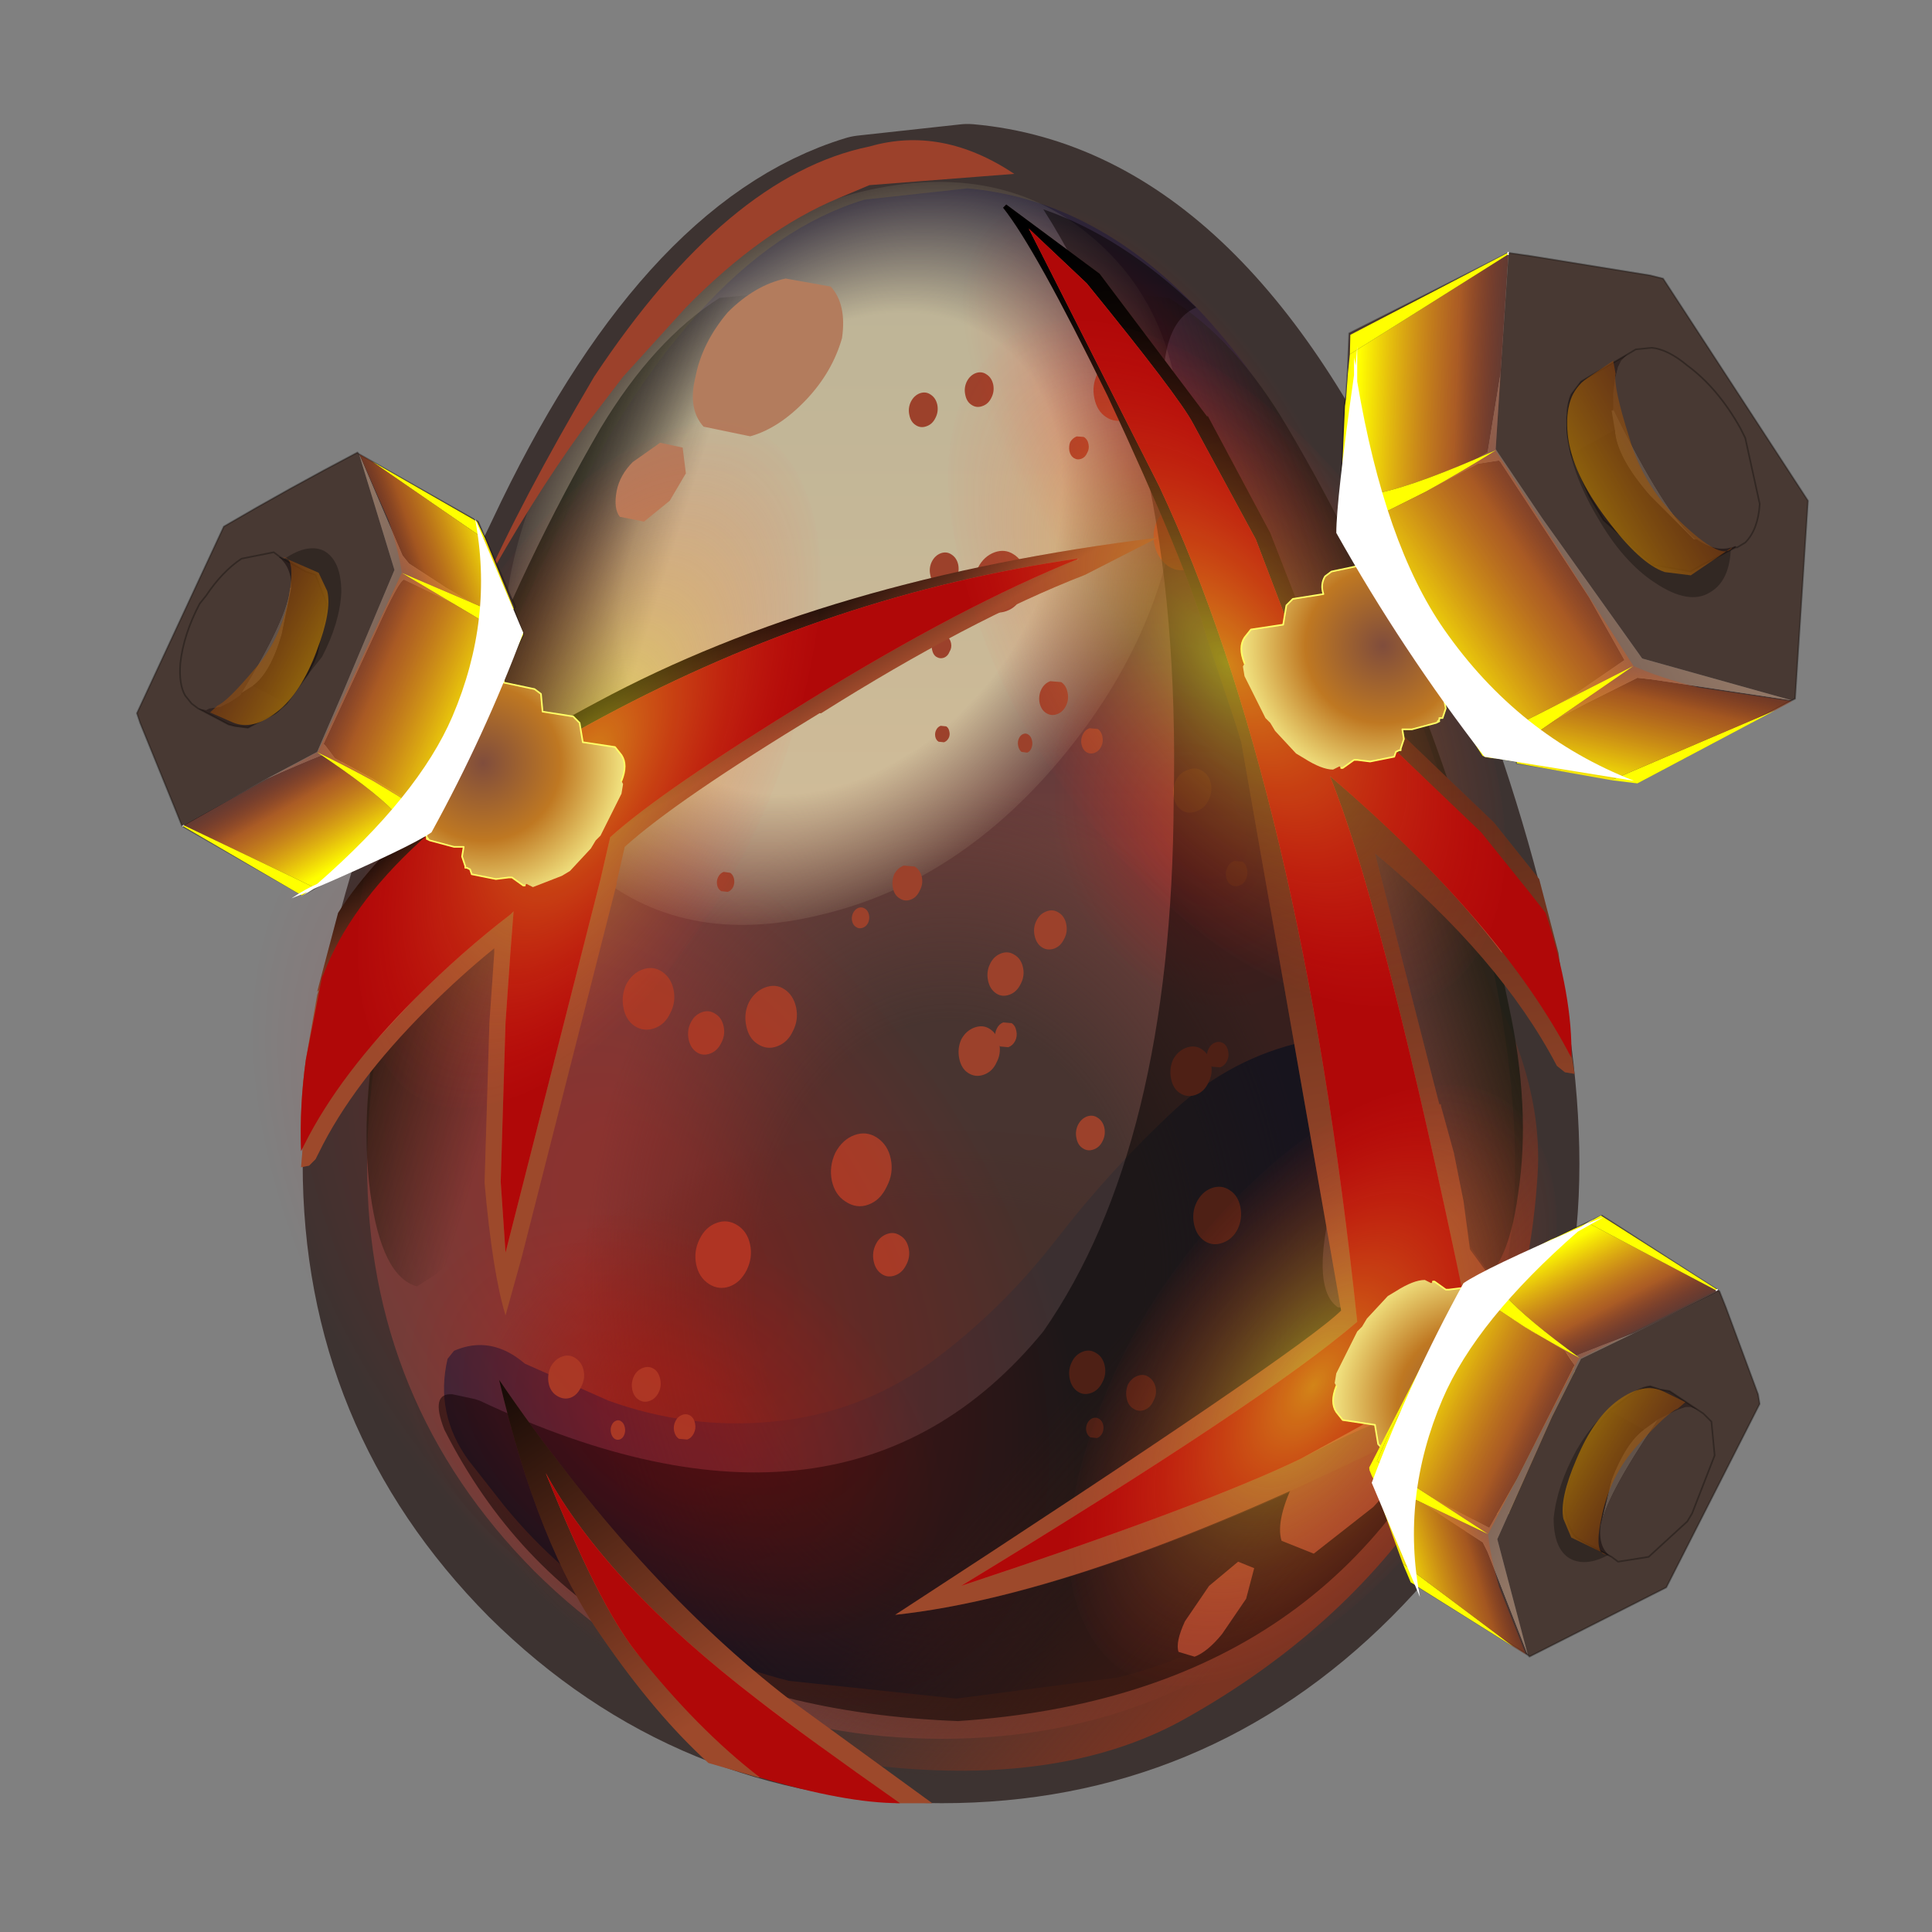<?xml version="1.0" encoding="UTF-8" standalone="no"?>
<svg xmlns:xlink="http://www.w3.org/1999/xlink" height="600.0px" width="600.0px" xmlns="http://www.w3.org/2000/svg">
  <rect width="100%" height="100%" fill="#808080" stroke="none"/>
  <g transform="matrix(10.0, 0.0, 0.0, 10.0, 0.0, 0.0)">
    <use height="60.0" transform="matrix(1.0, 0.0, 0.0, 1.0, 0.0, 0.0)" width="60.0" xlink:href="#sprite0"/>
  </g>
  <defs>
    <g id="sprite0" transform="matrix(1.0, 0.0, 0.0, 1.0, 0.0, 0.0)">
      <use height="60.0" transform="matrix(1.0, 0.0, 0.0, 1.0, 0.0, 0.0)" width="60.0" xlink:href="#sprite1"/>
      <use height="52.15" transform="matrix(1.0, 0.0, 0.0, 1.0, 9.4, 3.85)" width="39.65" xlink:href="#shape1"/>
      <use height="40.1" transform="matrix(0.349, 0.306, -0.393, 0.486, 27.022, 1.317)" width="40.1" xlink:href="#sprite2"/>
      <use height="28.85" transform="matrix(1.0, 0.0, 0.0, 1.0, 19.55, 26.15)" width="28.2" xlink:href="#shape3"/>
      <use height="52.5" transform="matrix(0.315, 0.027, 0.063, 0.263, 10.927, 36.789)" width="52.5" xlink:href="#sprite3"/>
      <use height="52.5" transform="matrix(-0.134, -0.177, 0.121, -0.134, 37.652, 33.826)" width="52.5" xlink:href="#sprite3"/>
      <use height="31.3" transform="matrix(1.0, 0.0, 0.0, 1.0, 11.4, 8.65)" width="35.9" xlink:href="#shape5"/>
      <use height="335.55" transform="matrix(0.104, 0.0, 0.0, 0.115, 17.024, 11.069)" width="237.7" xlink:href="#sprite4"/>
      <use height="46.95" transform="matrix(1.0, 0.0, 0.0, 1.0, 13.6, 6.5)" width="32.3" xlink:href="#shape7"/>
      <use height="52.5" transform="matrix(0.215, 0.284, -0.111, 0.124, 33.474, 3.698)" width="52.5" xlink:href="#sprite3"/>
      <use height="47.1" transform="matrix(1.0, 0.0, 0.0, 1.0, 14.95, 4.35)" width="29.75" xlink:href="#shape8"/>
      <use height="52.5" transform="matrix(0.393, 0.519, -0.299, 0.251, 18.232, 18.645)" width="52.5" xlink:href="#sprite3"/>
      <use height="49.65" transform="matrix(1.0, 0.0, 0.0, 1.0, 9.35, 6.35)" width="39.55" xlink:href="#sprite5"/>
      <use height="37.85" transform="matrix(0.468, 0.0, 0.0, 0.563, 11.1, 13.1)" width="30.75" xlink:href="#sprite7"/>
      <use height="37.85" transform="matrix(-0.563, 0.0, 0.0, 0.563, 46.75, 9.95)" width="30.75" xlink:href="#sprite7"/>
      <use height="37.85" transform="matrix(-0.493, 0.0, 0.0, -0.493, 48.35, 52.35)" width="30.75" xlink:href="#sprite7"/>
      <use height="16.45" transform="matrix(1.0, 0.0, 0.0, 1.0, 38.55, 7.85)" width="17.6" xlink:href="#shape13"/>
      <use height="16.7" transform="matrix(0.998, -0.061, 0.061, 0.998, 41.05, 8.2)" width="13.75" xlink:href="#sprite8"/>
      <use height="19.95" transform="matrix(1.0, 0.0, 0.0, 1.0, 4.25, 7.85)" width="51.9" xlink:href="#shape15"/>
      <use height="16.7" transform="matrix(-0.453, -0.629, 0.629, -0.453, 8.3, 29.3)" width="13.75" xlink:href="#sprite8"/>
      <use height="37.4" transform="matrix(1.0, 0.0, 0.0, 1.0, 4.25, 14.05)" width="50.4" xlink:href="#shape16"/>
      <use height="16.7" transform="matrix(0.428, 0.647, -0.647, 0.428, 50.85, 36.3)" width="13.75" xlink:href="#sprite8"/>
      <use height="40.7" transform="matrix(1.0, 0.0, 0.0, 1.0, 9.05, 10.75)" width="45.6" xlink:href="#shape17"/>
    </g>
    <g id="sprite1" transform="matrix(1.0, 0.0, 0.0, 1.0, 0.0, 0.0)">
      <use height="60.0" transform="matrix(1.0, 0.0, 0.0, 1.0, 0.0, 0.0)" width="60.0" xlink:href="#shape0"/>
    </g>
    <g id="shape0" transform="matrix(1.0, 0.0, 0.0, 1.0, 0.0, 0.0)">
      <path d="M60.0 0.0 L60.0 60.0 0.0 60.0 0.0 0.0 60.0 0.0" fill="#ffba2e" fill-opacity="0.0" fill-rule="evenodd" stroke="none"/>
    </g>
    <g id="shape1" transform="matrix(1.0, 0.0, 0.0, 1.0, -9.4, -3.85)">
      <path d="M47.05 36.15 Q47.05 43.55 41.8 48.8 36.6 54.0 29.25 54.0 21.85 54.0 16.6 48.8 11.4 43.55 11.4 36.15 11.4 28.8 17.1 17.0 21.4 7.85 26.85 6.2 L30.05 5.85 Q37.35 6.5 42.25 17.7 47.05 28.8 47.05 36.15 Z" fill="none" stroke="#3d3331" stroke-linecap="round" stroke-linejoin="round" stroke-width="4.0"/>
      <path d="M47.05 36.15 Q47.05 43.55 41.8 48.8 36.6 54.0 29.25 54.0 21.85 54.0 16.6 48.8 11.4 43.55 11.4 36.15 11.4 28.8 17.1 17.0 21.4 7.85 26.85 6.2 L30.05 5.85 Q37.35 6.5 42.25 17.7 47.05 28.8 47.05 36.15" fill="url(#gradient0)" fill-rule="evenodd" stroke="none"/>
      <path d="M39.9 37.8 Q44.3 40.6 44.3 44.5 44.3 48.4 39.9 51.2 35.5 53.95 29.25 53.95 22.95 53.95 18.6 51.2 14.1 48.4 14.1 44.5 14.1 40.6 18.6 37.8 22.95 35.1 29.25 35.1 35.5 35.1 39.9 37.8" fill="url(#gradient1)" fill-rule="evenodd" stroke="none"/>
      <path d="M13.9 42.2 L14.1 41.95 Q15.25 41.45 16.3 42.35 L18.9 43.5 Q21.4 44.4 24.0 44.15 26.65 43.9 28.85 42.35 31.05 40.75 32.8 38.5 34.5 36.3 36.5 34.45 38.25 32.85 40.5 32.35 L41.7 32.4 Q43.65 33.1 44.6 35.2 45.8 37.9 45.35 40.9 44.9 43.7 43.35 45.95 41.8 48.3 39.6 49.85 37.35 51.45 34.7 52.1 L29.7 52.75 24.5 52.2 Q21.95 51.55 19.65 50.2 17.4 48.9 15.65 46.75 L14.55 45.35 Q13.5 43.9 13.9 42.2" fill="#2f283b" fill-rule="evenodd" stroke="none"/>
      <path d="M37.5 29.0 Q40.8 33.55 40.8 39.85 40.8 46.25 37.5 50.65 34.2 55.15 29.5 55.15 24.8 55.15 21.5 50.65 18.15 46.25 18.15 39.85 18.15 33.55 21.5 29.0 24.8 24.55 29.5 24.55 34.2 24.55 37.5 29.0" fill="url(#gradient2)" fill-rule="evenodd" stroke="none"/>
    </g>
    <linearGradient gradientTransform="matrix(0.0, -0.029, 0.022, 0.0, 29.25, 29.95)" gradientUnits="userSpaceOnUse" id="gradient0" spreadMethod="pad" x1="-819.2" x2="819.2">
      <stop offset="0.576" stop-color="#6e3f3b"/>
      <stop offset="0.953" stop-color="#2a2438"/>
    </linearGradient>
    <radialGradient cx="0" cy="0" gradientTransform="matrix(0.018, 0.0, 0.0, 0.012, 29.25, 44.5)" gradientUnits="userSpaceOnUse" id="gradient1" r="819.2" spreadMethod="pad">
      <stop offset="0.663" stop-color="#692d21" stop-opacity="0.8"/>
      <stop offset="0.988" stop-color="#692d21" stop-opacity="0.0"/>
    </radialGradient>
    <radialGradient cx="0" cy="0" gradientTransform="matrix(0.014, 0.0, 0.0, 0.019, 29.5, 39.85)" gradientUnits="userSpaceOnUse" id="gradient2" r="819.2" spreadMethod="pad">
      <stop offset="0.522" stop-color="#3e312d" stop-opacity="0.8"/>
      <stop offset="1.0" stop-color="#40322d" stop-opacity="0.0"/>
    </radialGradient>
    <g id="sprite2" transform="matrix(1.0, 0.0, 0.0, 1.0, 20.05, 20.05)">
      <use height="40.1" transform="matrix(1.0, 0.0, 0.0, 1.0, -20.05, -20.05)" width="40.1" xlink:href="#shape2"/>
    </g>
    <g id="shape2" transform="matrix(1.0, 0.0, 0.0, 1.0, 20.05, 20.05)">
      <path d="M14.15 -14.2 Q20.05 -8.3 20.05 0.0 20.05 8.3 14.15 14.15 8.3 20.05 0.0 20.05 -8.3 20.05 -14.2 14.15 -20.05 8.3 -20.05 0.0 -20.05 -8.3 -14.2 -14.2 -8.3 -20.05 0.0 -20.05 8.3 -20.05 14.15 -14.2" fill="url(#gradient3)" fill-rule="evenodd" stroke="none"/>
    </g>
    <radialGradient cx="0" cy="0" gradientTransform="matrix(0.025, 0.0, 0.0, 0.025, 0.0, 0.0)" gradientUnits="userSpaceOnUse" id="gradient3" r="819.2" spreadMethod="pad">
      <stop offset="0.635" stop-color="#fbf1bf" stop-opacity="0.702"/>
      <stop offset="1.0" stop-color="#fbf1bf" stop-opacity="0.051"/>
    </radialGradient>
    <g id="shape3" transform="matrix(1.0, 0.0, 0.0, 1.0, -19.55, -26.15)">
      <path d="M44.45 46.5 Q41.65 50.65 36.85 53.35 33.5 55.25 28.5 54.95 23.55 54.65 20.45 52.45 19.8 52.05 19.6 51.3 19.35 50.55 20.0 50.3 26.9 47.95 34.1 40.05 40.85 32.6 41.3 27.9 41.55 25.9 42.6 26.2 43.6 26.45 44.85 28.3 48.0 32.75 47.75 36.5 47.4 42.05 44.45 46.5" fill="url(#gradient4)" fill-rule="evenodd" stroke="none"/>
    </g>
    <linearGradient gradientTransform="matrix(0.006, 0.007, -0.014, 0.016, 36.1, 44.15)" gradientUnits="userSpaceOnUse" id="gradient4" spreadMethod="pad" x1="-819.2" x2="819.2">
      <stop offset="0.314" stop-color="#783321" stop-opacity="0.0"/>
      <stop offset="0.929" stop-color="#7a3422"/>
    </linearGradient>
    <g id="sprite3" transform="matrix(1.0, 0.0, 0.0, 1.0, 26.25, 26.25)">
      <use height="52.5" transform="matrix(1.0, 0.0, 0.0, 1.0, -26.25, -26.25)" width="52.5" xlink:href="#shape4"/>
    </g>
    <g id="shape4" transform="matrix(1.0, 0.0, 0.0, 1.0, 26.25, 26.25)">
      <path d="M18.55 18.55 Q10.85 26.25 0.0 26.25 -10.85 26.25 -18.55 18.55 -26.25 10.85 -26.25 0.0 -26.25 -10.85 -18.55 -18.55 -10.85 -26.25 0.0 -26.25 10.85 -26.25 18.55 -18.55 26.25 -10.85 26.25 0.0 26.25 10.85 18.55 18.55" fill="url(#gradient5)" fill-rule="evenodd" stroke="none"/>
    </g>
    <radialGradient cx="0" cy="0" gradientTransform="matrix(0.032, 0.0, 0.0, 0.032, 0.0, 0.0)" gradientUnits="userSpaceOnUse" id="gradient5" r="819.2" spreadMethod="pad">
      <stop offset="0.255" stop-color="#ff0000" stop-opacity="0.196"/>
      <stop offset="1.0" stop-color="#ff0000" stop-opacity="0.0"/>
    </radialGradient>
    <g id="shape5" transform="matrix(1.0, 0.0, 0.0, 1.0, -11.4, -8.65)">
      <path d="M22.35 9.25 L23.4 9.15 23.8 12.55 Q24.05 15.55 21.8 25.1 19.55 34.6 16.7 36.9 L13.5 39.6 12.95 39.95 Q11.85 39.65 11.5 37.05 11.15 34.4 11.85 31.2 12.8 26.55 14.45 22.1 16.3 17.35 18.65 13.3 20.3 10.55 22.35 9.25" fill="url(#gradient6)" fill-rule="evenodd" stroke="none"/>
      <path d="M46.85 31.2 Q47.55 34.4 47.15 37.05 46.8 39.65 45.7 39.95 45.5 40.0 45.15 39.6 L42.0 36.9 Q39.1 34.6 36.85 25.1 34.65 15.55 34.85 12.55 L35.3 9.15 36.3 9.25 Q38.4 10.55 40.0 13.3 42.4 17.35 44.2 22.1 45.9 26.55 46.85 31.2" fill="url(#gradient7)" fill-rule="evenodd" stroke="none"/>
      <path d="M26.15 10.5 Q25.85 11.55 25.05 12.4 24.2 13.3 23.3 13.55 L21.85 13.25 Q21.35 12.7 21.6 11.7 21.8 10.65 22.6 9.7 23.45 8.85 24.4 8.65 L25.8 8.9 Q26.3 9.45 26.15 10.5 M21.3 14.7 L20.8 15.55 20.0 16.2 19.25 16.05 Q19.05 15.8 19.15 15.25 19.25 14.75 19.65 14.35 L20.5 13.75 21.2 13.9 21.3 14.7" fill="#b37c5d" fill-rule="evenodd" stroke="none"/>
    </g>
    <linearGradient gradientTransform="matrix(-0.005, 0.002, -0.006, 0.019, 16.85, 25.7)" gradientUnits="userSpaceOnUse" id="gradient6" spreadMethod="pad" x1="-819.2" x2="819.2">
      <stop offset="0.314" stop-color="#1c1c11" stop-opacity="0.0"/>
      <stop offset="0.91" stop-color="#1c1c11" stop-opacity="0.8"/>
    </linearGradient>
    <linearGradient gradientTransform="matrix(0.005, 0.002, 0.006, 0.019, 41.8, 25.7)" gradientUnits="userSpaceOnUse" id="gradient7" spreadMethod="pad" x1="-819.2" x2="819.2">
      <stop offset="0.314" stop-color="#1c1c11" stop-opacity="0.0"/>
      <stop offset="0.91" stop-color="#1c1c11" stop-opacity="0.8"/>
    </linearGradient>
    <g id="sprite4" transform="matrix(1.0, 0.0, 0.0, 1.0, 118.85, 167.75)">
      <use height="335.55" transform="matrix(1.0, 0.0, 0.0, 1.0, -118.85, -167.75)" width="237.7" xlink:href="#shape6"/>
    </g>
    <g id="shape6" transform="matrix(1.0, 0.0, 0.0, 1.0, 118.85, 167.75)">
      <path d="M75.6 -112.55 Q73.3 -109.95 70.1 -110.0 66.9 -110.05 64.45 -112.65 62.05 -115.3 61.95 -118.8 61.8 -122.35 64.1 -124.95 66.4 -127.55 69.7 -127.5 72.9 -127.5 75.3 -124.85 77.75 -122.25 77.85 -118.7 77.9 -115.15 75.6 -112.55" fill="#9c412b" fill-rule="evenodd" stroke="none"/>
      <path d="M33.15 -71.15 Q31.35 -70.55 29.85 -71.45 28.35 -72.3 27.9 -74.2 27.5 -76.1 28.4 -77.8 29.3 -79.45 31.1 -80.05 L34.35 -79.8 Q35.85 -78.9 36.25 -77.0 36.7 -75.1 35.8 -73.45 34.9 -71.75 33.15 -71.15" fill="#9c412b" fill-rule="evenodd" stroke="none"/>
      <path d="M53.85 -150.8 Q50.6 -149.7 47.8 -151.35 45.05 -152.95 44.25 -156.45 43.45 -159.95 45.15 -163.05 46.85 -166.2 50.1 -167.3 53.4 -168.4 56.2 -166.7 59.0 -165.1 59.8 -161.6 60.6 -158.1 58.85 -155.0 57.15 -151.9 53.85 -150.8" fill="#9c412b" fill-rule="evenodd" stroke="none"/>
      <path d="M0.4 -105.7 Q-1.35 -105.1 -2.85 -106.0 -4.35 -106.85 -4.75 -108.75 -5.2 -110.6 -4.3 -112.3 -3.35 -114.0 -1.6 -114.6 0.15 -115.15 1.6 -114.25 3.15 -113.35 3.6 -111.5 4.0 -109.6 3.05 -107.95 2.15 -106.25 0.4 -105.7" fill="#9c412b" fill-rule="evenodd" stroke="none"/>
      <path d="M10.85 -154.35 Q9.1 -153.75 7.6 -154.65 6.1 -155.5 5.7 -157.4 5.25 -159.25 6.15 -160.95 7.1 -162.65 8.85 -163.25 10.6 -163.8 12.05 -162.9 13.6 -162.0 14.05 -160.15 14.45 -158.25 13.5 -156.6 12.6 -154.9 10.85 -154.35" fill="#9c412b" fill-rule="evenodd" stroke="none"/>
      <path d="M-5.85 -148.9 Q-7.6 -148.3 -9.1 -149.2 -10.6 -150.05 -11.0 -151.95 -11.45 -153.8 -10.55 -155.5 -9.6 -157.2 -7.85 -157.8 -6.1 -158.35 -4.65 -157.45 -3.1 -156.55 -2.65 -154.7 -2.25 -152.8 -3.2 -151.15 -4.1 -149.45 -5.85 -148.9" fill="#9c412b" fill-rule="evenodd" stroke="none"/>
      <path d="M24.2 -60.75 L22.5 -60.95 Q21.75 -61.5 21.5 -62.55 21.25 -63.65 21.7 -64.55 22.15 -65.5 23.05 -65.8 23.9 -66.1 24.65 -65.55 25.4 -65.05 25.65 -63.95 25.9 -62.9 25.45 -61.95 25.05 -61.05 24.2 -60.75" fill="#9c412b" fill-rule="evenodd" stroke="none"/>
      <path d="M18.95 4.6 Q16.7 5.35 14.9 4.25 13.05 3.15 12.5 0.8 11.95 -1.6 13.1 -3.7 14.2 -5.8 16.45 -6.55 18.55 -7.25 20.4 -6.15 22.4 -5.1 22.95 -2.7 23.5 -0.35 22.2 1.8 21.05 3.9 18.95 4.6" fill="#9c412b" fill-rule="evenodd" stroke="none"/>
      <path d="M32.3 -7.85 Q30.25 -7.2 28.55 -8.2 26.9 -9.2 26.4 -11.35 25.9 -13.5 26.95 -15.35 27.95 -17.25 30.0 -17.9 31.9 -18.55 33.6 -17.55 35.35 -16.6 35.85 -14.45 36.35 -12.3 35.2 -10.4 34.2 -8.5 32.3 -7.85" fill="#9c412b" fill-rule="evenodd" stroke="none"/>
      <path d="M-48.3 3.15 Q-45.6 4.75 -44.8 8.1 -44.05 11.45 -45.75 14.4 -47.3 17.5 -50.45 18.55 -53.55 19.6 -56.35 17.9 -58.95 16.4 -59.7 13.05 -60.5 9.7 -58.9 6.65 -57.15 3.7 -54.05 2.65 -50.9 1.6 -48.3 3.15" fill="#9c412b" fill-rule="evenodd" stroke="none"/>
      <path d="M-0.65 -86.4 Q-1.85 -86.0 -3.0 -86.65 -3.9 -87.2 -4.2 -88.5 -4.5 -89.75 -3.95 -90.95 -3.25 -92.05 -2.05 -92.45 L0.05 -92.3 Q1.15 -91.6 1.45 -90.35 1.75 -89.05 1.0 -88.0 0.5 -86.8 -0.65 -86.4" fill="#9c412b" fill-rule="evenodd" stroke="none"/>
      <path d="M-0.65 -63.55 L-2.25 -63.7 Q-3.0 -64.1 -3.25 -65.05 -3.45 -66.05 -3.0 -66.85 -2.55 -67.7 -1.65 -68.0 L0.0 -67.85 Q0.75 -67.45 0.95 -66.45 1.2 -65.5 0.75 -64.7 0.25 -63.85 -0.65 -63.55" fill="#9c412b" fill-rule="evenodd" stroke="none"/>
      <path d="M18.05 -99.0 Q14.9 -97.95 12.1 -99.55 9.5 -101.1 8.75 -104.4 8.0 -107.75 9.55 -110.8 11.3 -113.8 14.45 -114.85 17.55 -115.85 20.15 -114.3 22.95 -112.7 23.7 -109.35 24.45 -106.05 22.7 -103.05 21.15 -100.0 18.05 -99.0" fill="#9c412b" fill-rule="evenodd" stroke="none"/>
      <path d="M36.8 -142.2 Q36.55 -143.5 37.05 -144.65 37.8 -145.75 39.0 -146.15 L41.1 -146.0 Q42.25 -145.35 42.5 -144.05 42.8 -142.8 42.1 -141.7 41.55 -140.5 40.35 -140.1 39.15 -139.7 38.05 -140.35 37.1 -140.95 36.8 -142.2" fill="#9c412b" fill-rule="evenodd" stroke="none"/>
      <path d="M11.3 26.2 Q8.8 27.05 6.55 25.75 4.5 24.55 3.9 21.85 3.3 19.15 4.5 16.7 5.9 14.35 8.4 13.5 10.95 12.65 13.0 13.85 15.25 15.15 15.85 17.85 16.45 20.55 15.05 22.9 13.85 25.35 11.3 26.2" fill="#9c412b" fill-rule="evenodd" stroke="none"/>
      <path d="M-23.2 61.3 Q-26.75 62.5 -30.1 60.45 -33.25 58.65 -34.15 54.8 -35.0 51.0 -33.1 47.3 -31.0 43.75 -27.45 42.55 -23.85 41.35 -20.7 43.2 -17.4 45.15 -16.55 48.95 -15.65 52.8 -17.7 56.35 -19.6 60.1 -23.2 61.3" fill="#9c412b" fill-rule="evenodd" stroke="none"/>
      <path d="M-24.95 -13.45 Q-26.0 -13.1 -26.9 -13.65 -27.85 -14.2 -28.1 -15.3 -28.35 -16.4 -27.8 -17.45 -27.2 -18.5 -26.15 -18.85 -25.1 -19.15 -24.2 -18.6 -23.3 -18.05 -23.05 -16.95 -22.8 -15.85 -23.3 -14.8 -23.9 -13.75 -24.95 -13.45" fill="#9c412b" fill-rule="evenodd" stroke="none"/>
      <path d="M18.55 18.8 L16.15 18.6 Q15.05 17.95 14.7 16.5 14.4 15.05 15.1 13.8 15.75 12.55 17.05 12.1 L19.55 12.3 Q20.65 12.95 20.95 14.4 21.3 15.85 20.6 17.1 19.9 18.35 18.55 18.8" fill="#9c412b" fill-rule="evenodd" stroke="none"/>
      <path d="M-95.9 160.25 Q-95.4 162.45 -96.65 164.6 -97.75 166.85 -99.8 167.55 -101.9 168.2 -103.95 167.0 -105.85 165.9 -106.35 163.7 -106.85 161.45 -105.75 159.2 -104.45 157.1 -102.35 156.45 -100.3 155.75 -98.45 156.8 -96.4 158.0 -95.9 160.25" fill="#9c412b" fill-rule="evenodd" stroke="none"/>
      <path d="M-74.65 77.45 Q-75.45 73.95 -73.65 70.65 -71.85 67.3 -68.55 66.25 -65.3 65.15 -62.3 66.9 -59.35 68.6 -58.55 72.1 -57.75 75.6 -59.55 78.95 -61.4 82.3 -64.65 83.4 -67.95 84.45 -70.9 82.7 -73.85 80.95 -74.65 77.45" fill="#9c412b" fill-rule="evenodd" stroke="none"/>
      <path d="M-15.9 -24.2 Q-16.35 -26.1 -15.5 -27.95 -14.45 -29.65 -12.65 -30.25 L-9.4 -30.0 Q-7.7 -29.0 -7.25 -27.1 -6.85 -25.2 -7.9 -23.5 -8.8 -21.65 -10.6 -21.05 -12.4 -20.45 -14.0 -21.45 -15.5 -22.3 -15.9 -24.2" fill="#9c412b" fill-rule="evenodd" stroke="none"/>
      <path d="M42.8 -67.35 L45.25 -67.15 Q46.35 -66.5 46.65 -65.1 47.0 -63.65 46.3 -62.4 45.65 -61.15 44.35 -60.7 43.0 -60.25 41.85 -60.9 40.75 -61.55 40.4 -63.0 40.1 -64.4 40.8 -65.65 41.45 -66.9 42.8 -67.35" fill="#9c412b" fill-rule="evenodd" stroke="none"/>
      <path d="M89.1 -96.1 Q87.55 -94.35 85.4 -94.35 83.25 -94.4 81.6 -96.2 79.95 -98.0 79.9 -100.35 79.85 -102.75 81.4 -104.5 82.9 -106.15 85.05 -106.15 87.25 -106.2 88.9 -104.4 90.55 -102.6 90.55 -100.15 90.6 -97.75 89.1 -96.1" fill="#9c412b" fill-rule="evenodd" stroke="none"/>
      <path d="M-65.25 -23.15 L-67.2 -23.35 Q-68.15 -23.9 -68.4 -25.0 -68.65 -26.1 -68.1 -27.15 -67.5 -28.2 -66.45 -28.55 L-64.5 -28.3 Q-63.6 -27.75 -63.35 -26.65 -63.1 -25.55 -63.6 -24.5 -64.2 -23.45 -65.25 -23.15" fill="#9c412b" fill-rule="evenodd" stroke="none"/>
      <path d="M-70.45 20.5 Q-72.7 21.25 -74.5 20.15 -76.35 19.05 -76.9 16.7 -77.45 14.3 -76.3 12.2 -75.2 10.1 -72.95 9.35 -70.85 8.65 -69.0 9.75 -67.0 10.8 -66.45 13.2 -65.9 15.55 -67.2 17.7 -68.35 19.8 -70.45 20.5" fill="#9c412b" fill-rule="evenodd" stroke="none"/>
      <path d="M-87.05 13.65 Q-90.2 14.7 -93.0 13.1 -95.6 11.55 -96.35 8.25 -97.1 4.9 -95.55 1.85 -93.8 -1.15 -90.65 -2.2 -87.55 -3.2 -84.95 -1.65 -82.15 -0.05 -81.4 3.3 -80.65 6.6 -82.4 9.6 -83.95 12.65 -87.05 13.65" fill="#9c412b" fill-rule="evenodd" stroke="none"/>
      <path d="M75.05 -45.05 Q72.8 -44.3 71.0 -45.4 69.15 -46.5 68.6 -48.85 68.05 -51.25 69.2 -53.35 70.3 -55.45 72.55 -56.2 74.65 -56.9 76.5 -55.8 78.5 -54.75 79.05 -52.35 79.6 -50.0 78.3 -47.85 77.15 -45.75 75.05 -45.05" fill="#9c412b" fill-rule="evenodd" stroke="none"/>
      <path d="M74.55 31.65 Q72.05 32.5 69.8 31.2 67.75 30.0 67.15 27.3 66.55 24.6 67.75 22.15 69.15 19.8 71.65 18.95 74.2 18.1 76.25 19.3 78.5 20.6 79.1 23.3 79.7 26.0 78.3 28.35 77.1 30.8 74.55 31.65" fill="#9c412b" fill-rule="evenodd" stroke="none"/>
      <path d="M81.8 24.25 L79.4 24.05 Q78.3 23.4 77.95 21.95 77.65 20.5 78.35 19.25 79.0 18.0 80.3 17.55 81.65 17.1 82.8 17.75 83.9 18.4 84.2 19.85 84.55 21.3 83.85 22.55 83.15 23.8 81.8 24.25" fill="#9c412b" fill-rule="evenodd" stroke="none"/>
      <path d="M74.4 -44.85 Q72.15 -44.1 70.35 -45.2 68.5 -46.3 67.95 -48.65 67.4 -51.05 68.55 -53.15 69.65 -55.25 71.9 -56.0 74.0 -56.7 75.85 -55.6 77.85 -54.55 78.4 -52.15 78.95 -49.8 77.65 -47.65 76.5 -45.55 74.4 -44.85" fill="#9c412b" fill-rule="evenodd" stroke="none"/>
      <path d="M114.7 -20.35 Q112.45 -19.6 110.65 -20.7 108.8 -21.8 108.25 -24.15 107.7 -26.55 108.85 -28.65 109.95 -30.75 112.2 -31.5 114.3 -32.2 116.15 -31.1 118.15 -30.05 118.7 -27.65 119.25 -25.3 117.95 -23.15 116.8 -21.05 114.7 -20.35" fill="#9c412b" fill-rule="evenodd" stroke="none"/>
      <path d="M86.0 -31.5 L88.45 -31.3 Q89.55 -30.65 89.85 -29.25 90.2 -27.8 89.5 -26.55 88.85 -25.3 87.55 -24.85 86.2 -24.4 85.05 -25.05 83.95 -25.7 83.6 -27.15 83.3 -28.55 84.0 -29.8 84.65 -31.05 86.0 -31.5" fill="#9c412b" fill-rule="evenodd" stroke="none"/>
      <path d="M-15.2 80.4 Q-17.45 81.15 -19.25 80.05 -21.1 78.95 -21.65 76.6 -22.2 74.2 -21.05 72.1 -19.95 70.0 -17.7 69.25 -15.6 68.55 -13.75 69.65 -11.75 70.7 -11.2 73.1 -10.65 75.45 -11.95 77.6 -13.1 79.7 -15.2 80.4" fill="#9c412b" fill-rule="evenodd" stroke="none"/>
      <path d="M44.05 46.4 Q42.3 47.0 40.8 46.1 39.3 45.25 38.9 43.35 38.45 41.5 39.35 39.8 40.3 38.1 42.05 37.5 43.8 36.95 45.25 37.85 46.8 38.75 47.25 40.6 47.65 42.5 46.7 44.15 45.8 45.85 44.05 46.4" fill="#9c412b" fill-rule="evenodd" stroke="none"/>
      <path d="M-108.25 106.15 Q-107.75 108.35 -109.0 110.5 -110.1 112.75 -112.15 113.45 -114.25 114.1 -116.3 112.9 -118.2 111.8 -118.7 109.6 -119.2 107.35 -118.1 105.1 -116.8 103.0 -114.7 102.35 -112.65 101.65 -110.8 102.7 -108.75 103.9 -108.25 106.15" fill="#9c412b" fill-rule="evenodd" stroke="none"/>
      <path d="M-88.5 114.3 Q-90.3 114.9 -91.8 114.0 -93.3 113.15 -93.75 111.25 -94.15 109.35 -93.25 107.65 -92.35 106.0 -90.55 105.4 -88.8 104.8 -87.3 105.65 -85.8 106.55 -85.4 108.45 -84.95 110.35 -85.85 112.0 -86.75 113.7 -88.5 114.3" fill="#9c412b" fill-rule="evenodd" stroke="none"/>
      <path d="M-97.4 124.7 Q-98.3 125.0 -99.1 124.5 -99.85 123.95 -100.1 122.9 -100.35 121.8 -99.9 120.9 -99.45 119.95 -98.55 119.65 -97.7 119.35 -96.95 119.9 -96.2 120.4 -95.95 121.5 -95.7 122.55 -96.15 123.5 -96.55 124.4 -97.4 124.7" fill="#9c412b" fill-rule="evenodd" stroke="none"/>
      <path d="M-78.85 118.1 Q-77.55 117.65 -76.4 118.3 -75.3 118.95 -75.0 120.35 -74.65 121.8 -75.35 123.05 -76.0 124.3 -77.3 124.75 L-79.8 124.55 Q-80.9 123.9 -81.25 122.45 -81.55 121.05 -80.85 119.8 -80.2 118.55 -78.85 118.1" fill="#9c412b" fill-rule="evenodd" stroke="none"/>
      <path d="M82.6 71.6 Q79.7 72.6 77.2 71.15 74.7 69.65 74.0 66.55 73.3 63.4 74.8 60.65 76.35 57.85 79.25 56.85 82.2 55.9 84.65 57.4 87.15 58.8 87.85 61.95 88.55 65.05 87.05 67.9 85.55 70.65 82.6 71.6" fill="#9c412b" fill-rule="evenodd" stroke="none"/>
      <path d="M45.0 124.35 L43.05 124.15 Q42.1 123.6 41.85 122.5 41.6 121.4 42.15 120.35 42.75 119.3 43.8 118.95 44.85 118.65 45.75 119.2 46.65 119.75 46.9 120.85 47.15 121.95 46.65 123.0 46.05 124.05 45.0 124.35" fill="#9c412b" fill-rule="evenodd" stroke="none"/>
      <path d="M53.9 113.6 Q53.45 111.7 54.3 109.85 55.35 108.15 57.15 107.55 58.95 106.95 60.4 107.8 62.1 108.8 62.55 110.7 62.95 112.6 61.9 114.3 61.0 116.15 59.2 116.75 57.4 117.35 55.8 116.35 54.3 115.5 53.9 113.6" fill="#9c412b" fill-rule="evenodd" stroke="none"/>
      <path d="M43.35 112.15 Q41.1 112.9 39.3 111.8 37.45 110.7 36.9 108.35 36.35 105.95 37.5 103.85 38.6 101.75 40.85 101.0 42.95 100.3 44.8 101.4 46.8 102.45 47.35 104.85 47.9 107.2 46.6 109.35 45.45 111.45 43.35 112.15" fill="#9c412b" fill-rule="evenodd" stroke="none"/>
    </g>
    <g id="shape7" transform="matrix(1.0, 0.0, 0.0, 1.0, -13.6, -6.5)">
      <path d="M45.85 42.4 Q41.75 52.65 29.75 53.45 18.15 53.0 13.8 44.4 13.35 43.25 14.05 43.3 L14.75 43.45 14.9 43.5 Q26.25 48.85 32.4 41.35 36.4 35.6 36.45 24.85 36.7 13.2 32.4 6.5 34.85 7.35 37.15 9.55 35.95 10.05 36.15 12.75 36.3 15.45 39.1 20.6 42.7 27.1 41.3 37.6 40.75 40.05 41.55 40.6 L44.2 40.75 Q46.15 40.2 45.85 42.4" fill="#000000" fill-opacity="0.502" fill-rule="evenodd" stroke="none"/>
    </g>
    <g id="shape8" transform="matrix(1.0, 0.0, 0.0, 1.0, -14.95, -4.35)">
      <path d="M44.65 42.6 Q44.85 43.25 44.25 44.55 43.65 45.75 42.65 46.8 L40.8 48.25 39.8 47.85 Q39.6 47.2 40.25 45.9 40.8 44.7 41.8 43.6 42.8 42.55 43.6 42.25 L44.65 42.6 M36.8 50.35 L37.55 49.25 38.45 48.5 38.95 48.7 38.7 49.65 37.95 50.75 Q37.5 51.3 37.1 51.45 L36.6 51.3 Q36.5 51.0 36.8 50.35" fill="#9c412b" fill-rule="evenodd" stroke="none"/>
      <path d="M27.0 5.75 L26.05 6.15 Q23.65 7.15 21.3 9.55 L19.35 11.7 18.05 13.4 Q16.5 15.55 14.95 18.35 16.15 15.6 18.45 11.7 22.6 5.45 27.0 4.55 29.25 3.9 31.5 5.4 L27.0 5.75" fill="#9c412b" fill-rule="evenodd" stroke="none"/>
    </g>
    <g id="sprite5" transform="matrix(1.0, 0.0, 0.0, 1.0, 0.0, 0.25)">
      <use height="49.65" transform="matrix(1.0, 0.0, 0.0, 1.0, 0.0, -0.25)" width="39.55" xlink:href="#shape9"/>
      <use height="47.2" transform="matrix(1.0, 0.0, 0.0, 1.0, 2.2, 0.5)" width="35.1" xlink:href="#sprite6"/>
      <use height="48.9" transform="matrix(1.0, 0.0, 0.0, 1.0, 0.0, 0.5)" width="39.45" xlink:href="#shape11"/>
    </g>
    <g id="shape9" transform="matrix(1.0, 0.0, 0.0, 1.0, 0.0, 0.25)">
      <path d="M26.6 10.1 L24.35 11.25 Q20.75 12.65 16.15 15.55 L16.1 15.55 Q11.65 18.25 10.05 19.7 L9.8 20.8 9.8 20.85 6.85 32.45 6.35 34.25 Q5.95 32.95 5.7 30.15 L5.7 30.1 5.85 25.15 6.0 23.0 6.0 22.95 6.0 22.85 Q4.95 23.7 3.9 24.75 1.6 27.05 0.55 29.2 L0.45 29.4 0.25 29.6 0.0 29.65 0.05 29.05 0.0 29.15 0.0 29.05 Q-0.05 27.7 0.15 26.3 L0.5 24.3 0.55 24.15 0.5 24.2 1.15 21.75 Q3.35 18.3 9.2 15.2 16.35 11.35 26.6 10.1 M24.15 10.25 L24.3 10.3 24.1 10.25 24.15 10.25 M21.8 -0.15 L21.9 -0.25 24.8 1.9 28.15 6.35 28.15 6.3 30.1 9.95 31.7 14.05 33.5 15.55 37.0 18.9 37.05 18.95 38.45 20.7 39.05 23.0 39.45 26.1 39.55 26.75 39.25 26.7 39.0 26.5 Q37.25 23.15 33.35 19.9 L35.35 27.7 35.35 27.65 35.4 27.7 35.4 27.75 35.8 29.2 36.1 30.7 36.3 32.1 38.8 35.55 Q38.15 37.75 37.5 38.85 L36.25 40.85 35.7 41.55 34.5 37.95 Q24.55 42.9 18.45 43.55 31.05 35.35 32.3 34.1 L29.75 19.6 29.2 16.45 29.0 15.8 28.1 13.1 Q27.5 10.95 25.05 5.7 22.8 1.1 21.8 -0.15 M19.6 49.4 L18.5 49.4 14.25 48.6 14.2 48.6 12.65 48.15 Q11.0 46.65 9.35 44.25 7.35 41.4 6.15 36.25 10.45 42.55 15.2 46.2 L19.6 49.4 M36.6 41.1 L36.65 41.1 36.6 41.1" fill="#9c412b" fill-opacity="0.2" fill-rule="evenodd" stroke="none"/>
      <path d="M35.4 27.7 L35.4 27.75 35.8 29.2 36.1 30.7 36.3 32.2 38.8 35.6 Q38.7 36.9 35.75 41.55 L34.4 37.95 Q24.5 42.9 18.45 43.55 31.05 35.35 32.3 34.1 L29.75 19.6 29.2 16.45 29.0 15.8 28.1 13.1 Q27.5 10.95 25.05 5.7 22.8 1.1 21.8 -0.15 L21.9 -0.25 24.8 1.9 28.15 6.35 28.15 6.3 30.1 9.95 31.7 14.05 33.5 15.55 37.0 18.9 37.05 18.95 38.45 20.7 39.05 23.0 39.45 26.1 39.55 26.75 39.25 26.7 39.0 26.5 Q37.25 23.15 33.35 19.9 L35.35 27.7 35.4 27.7" fill="url(#gradient8)" fill-rule="evenodd" stroke="none"/>
      <path d="M35.4 27.7 L35.35 27.7 35.35 27.65 35.4 27.7" fill="url(#gradient9)" fill-rule="evenodd" stroke="none"/>
      <path d="M24.15 10.25 L24.3 10.3 24.1 10.25 24.15 10.25" fill="url(#gradient10)" fill-rule="evenodd" stroke="none"/>
      <path d="M24.1 10.8 L24.15 10.75 24.1 10.75 24.1 10.8 M0.0 29.05 Q-0.05 27.7 0.15 26.3 L0.5 24.3 0.55 24.15 0.5 24.2 1.15 21.75 Q3.35 18.3 9.2 15.2 16.35 11.35 26.6 10.1 L24.35 11.25 Q20.75 12.65 16.15 15.55 L16.1 15.55 Q11.65 18.25 10.05 19.7 L9.8 20.8 9.8 20.85 6.85 32.45 6.35 34.25 Q5.95 32.95 5.7 30.15 L5.7 30.1 5.85 25.15 6.0 23.0 6.0 22.95 6.0 22.85 Q4.95 23.7 3.9 24.75 1.6 27.05 0.55 29.2 L0.45 29.4 0.25 29.6 0.0 29.65 0.05 29.05 0.0 29.05" fill="url(#gradient11)" fill-rule="evenodd" stroke="none"/>
      <path d="M24.1 10.8 L24.1 10.75 24.15 10.75 24.1 10.8" fill="url(#gradient12)" fill-rule="evenodd" stroke="none"/>
      <path d="M0.0 29.05 L0.05 29.05 0.0 29.15 0.0 29.05" fill="url(#gradient13)" fill-rule="evenodd" stroke="none"/>
      <path d="M35.2 42.2 L34.45 43.0 35.2 42.2" fill="url(#gradient14)" fill-rule="evenodd" stroke="none"/>
      <path d="M36.6 41.1 L36.65 41.1 36.6 41.1" fill="url(#gradient15)" fill-rule="evenodd" stroke="none"/>
      <path d="M12.65 48.15 Q11.0 46.65 9.35 44.25 7.35 41.4 6.15 36.25 10.45 42.55 15.2 46.2 L19.6 49.4 18.5 49.4 14.25 48.6 14.2 48.6 12.65 48.15" fill="url(#gradient16)" fill-rule="evenodd" stroke="none"/>
    </g>
    <linearGradient gradientTransform="matrix(-0.004, -0.019, 0.011, -0.002, 29.15, 16.3)" gradientUnits="userSpaceOnUse" id="gradient8" spreadMethod="pad" x1="-819.2" x2="819.2">
      <stop offset="0.0" stop-color="#9d492b"/>
      <stop offset="1.0" stop-color="#000000"/>
    </linearGradient>
    <linearGradient gradientTransform="matrix(0.0, 0.0, 0.0, 0.0, 35.35, 27.65)" gradientUnits="userSpaceOnUse" id="gradient9" spreadMethod="pad" x1="-819.2" x2="819.2">
      <stop offset="0.0" stop-color="#9d492b"/>
      <stop offset="1.0" stop-color="#000000"/>
    </linearGradient>
    <linearGradient gradientTransform="matrix(1.0E-4, 0.0, 0.0, 0.0, 24.2, 10.25)" gradientUnits="userSpaceOnUse" id="gradient10" spreadMethod="pad" x1="-819.2" x2="819.2">
      <stop offset="0.0" stop-color="#9d492b"/>
      <stop offset="1.0" stop-color="#000000"/>
    </linearGradient>
    <linearGradient gradientTransform="matrix(-0.001, -0.002, 0.017, -0.01, 11.25, 16.25)" gradientUnits="userSpaceOnUse" id="gradient11" spreadMethod="pad" x1="-819.2" x2="819.2">
      <stop offset="0.0" stop-color="#9d492b"/>
      <stop offset="1.0" stop-color="#000000"/>
    </linearGradient>
    <linearGradient gradientTransform="matrix(0.0, 0.0, 0.0, 0.0, 24.1, 10.75)" gradientUnits="userSpaceOnUse" id="gradient12" spreadMethod="pad" x1="-819.2" x2="819.2">
      <stop offset="0.0" stop-color="#9d492b"/>
      <stop offset="1.0" stop-color="#000000"/>
    </linearGradient>
    <linearGradient gradientTransform="matrix(0.0, 0.0, 0.0, 1.0E-4, 0.0, 29.1)" gradientUnits="userSpaceOnUse" id="gradient13" spreadMethod="pad" x1="-819.2" x2="819.2">
      <stop offset="0.0" stop-color="#9d492b"/>
      <stop offset="1.0" stop-color="#000000"/>
    </linearGradient>
    <linearGradient gradientTransform="matrix(0.002, -0.007, 0.01, 0.004, 31.2, 30.15)" gradientUnits="userSpaceOnUse" id="gradient14" spreadMethod="pad" x1="-819.2" x2="819.2">
      <stop offset="0.0" stop-color="#9d492b"/>
      <stop offset="1.0" stop-color="#000000"/>
    </linearGradient>
    <linearGradient gradientTransform="matrix(0.0, 0.0, 0.0, 0.0, 36.6, 41.1)" gradientUnits="userSpaceOnUse" id="gradient15" spreadMethod="pad" x1="-819.2" x2="819.2">
      <stop offset="0.0" stop-color="#9d492b"/>
      <stop offset="1.0" stop-color="#000000"/>
    </linearGradient>
    <linearGradient gradientTransform="matrix(-0.005, -0.007, 0.003, -0.002, 9.6, 40.2)" gradientUnits="userSpaceOnUse" id="gradient16" spreadMethod="pad" x1="-819.2" x2="819.2">
      <stop offset="0.0" stop-color="#9d492b"/>
      <stop offset="1.0" stop-color="#000000"/>
    </linearGradient>
    <g id="sprite6" transform="matrix(1.0, 0.0, 0.0, 1.0, -2.2, -0.75)">
      <use height="47.2" transform="matrix(1.0, 0.0, 0.0, 1.0, 2.2, 0.75)" width="35.1" xlink:href="#shape10"/>
    </g>
    <g id="shape10" transform="matrix(1.0, 0.0, 0.0, 1.0, -2.2, -0.75)">
      <path d="M22.6 0.75 L24.4 2.45 Q27.25 5.95 27.7 6.8 L29.65 10.4 31.25 14.6 31.4 14.7 33.15 16.15 36.15 19.05 Q36.75 20.2 37.3 23.25 35.25 20.55 31.95 17.75 33.45 21.4 35.85 32.7 L36.0 33.65 36.4 34.85 36.75 36.2 36.9 37.25 34.95 39.95 34.45 38.5 33.95 37.7 Q33.35 37.75 31.05 38.95 28.05 40.4 20.5 42.9 29.95 37.15 32.8 34.7 31.05 18.1 26.65 8.75 L22.6 0.75 M24.15 11.0 Q20.55 12.45 15.85 15.35 11.2 18.2 9.6 19.65 L9.3 20.95 6.35 32.55 6.2 30.35 6.35 25.4 6.5 23.25 6.6 21.95 6.5 22.05 Q5.0 23.2 3.55 24.65 L2.2 26.1 Q2.75 21.25 3.35 20.15 5.55 17.95 9.4 15.9 16.5 12.1 24.1 11.0 L24.15 11.0 M16.2 47.95 Q13.05 46.85 10.75 45.35 L10.4 44.95 Q9.25 43.5 7.6 39.4 9.45 42.8 14.2 46.45 L16.2 47.95" fill="#bd4f34" fill-rule="evenodd" stroke="none"/>
    </g>
    <g id="shape11" transform="matrix(1.0, 0.0, 0.0, 1.0, 0.0, -0.5)">
      <path d="M24.4 2.2 Q27.25 5.7 27.7 6.55 L29.65 10.15 31.25 14.35 31.4 14.45 33.15 15.9 36.65 19.25 38.1 21.05 38.65 21.75 Q39.5 24.35 39.45 26.25 37.3 22.1 31.95 17.5 33.45 21.15 35.85 32.45 L36.1 33.65 37.5 35.05 38.45 36.65 36.75 39.95 36.6 40.15 Q36.2 38.55 34.25 36.95 L31.05 38.7 Q28.05 40.15 20.5 42.65 29.95 36.9 32.8 34.45 31.05 17.85 26.65 8.5 L22.6 0.5 24.4 2.2 M24.15 10.75 Q20.55 12.2 15.85 15.1 11.2 17.95 9.6 19.4 L9.3 20.7 6.35 32.3 6.2 30.1 6.35 25.15 6.5 23.0 6.6 21.7 6.5 21.8 Q5.0 22.95 3.55 24.4 1.2 26.75 0.1 28.95 L0.0 29.15 Q-0.05 27.75 0.15 26.3 L0.65 23.75 0.7 23.65 Q2.3 19.45 9.4 15.65 16.5 11.85 24.1 10.75 L24.15 10.75 M18.6 49.4 Q16.9 49.4 14.25 48.6 12.3 47.1 10.4 44.7 9.25 43.25 7.6 39.15 9.45 42.55 14.2 46.2 15.75 47.4 18.6 49.4" fill="url(#gradient17)" fill-rule="evenodd" stroke="none"/>
    </g>
    <radialGradient cx="0" cy="0" fx="-1628.8" fy="0" gradientTransform="matrix(0.041, 0.0, 0.0, 0.041, 20.4, 27.0)" gradientUnits="userSpaceOnUse" id="gradient17" r="819.2" spreadMethod="pad">
      <stop offset="0.239" stop-color="#ffff00"/>
      <stop offset="0.612" stop-color="#ff7911"/>
      <stop offset="1.0" stop-color="#b00808"/>
    </radialGradient>
    <g id="sprite7" transform="matrix(1.0, 0.0, 0.0, 1.0, 0.0, 0.0)">
      <use height="37.85" transform="matrix(1.0, 0.0, 0.0, 1.0, 0.0, 0.0)" width="30.75" xlink:href="#shape12"/>
    </g>
    <g id="shape12" transform="matrix(1.0, 0.0, 0.0, 1.0, 0.0, 0.0)">
      <path d="M29.25 16.2 Q26.65 23.95 20.7 30.2 14.75 36.5 9.0 37.6 3.2 38.8 1.05 34.05 -1.2 29.4 1.4 21.6 4.1 13.9 10.0 7.65 15.9 1.45 21.75 0.2 27.5 -0.9 29.75 3.85 31.95 8.45 29.25 16.2" fill="url(#gradient18)" fill-rule="evenodd" stroke="none"/>
    </g>
    <radialGradient cx="0" cy="0" gradientTransform="matrix(0.018, -0.019, 0.007, 0.014, 15.35, 18.9)" gradientUnits="userSpaceOnUse" id="gradient18" r="819.2" spreadMethod="pad">
      <stop offset="0.0" stop-color="#f5ff29" stop-opacity="0.502"/>
      <stop offset="1.0" stop-color="#ff3429" stop-opacity="0.0"/>
    </radialGradient>
    <g id="shape13" transform="matrix(1.0, 0.0, 0.0, 1.0, -38.55, -7.85)">
      <path d="M38.65 20.6 Q38.45 20.1 38.65 19.8 L38.85 19.55 39.85 19.4 39.95 18.8 40.15 18.6 41.1 18.45 Q41.0 18.15 41.15 17.9 L41.35 17.75 42.3 17.55 42.4 16.95 42.6 16.8 43.65 16.65 43.85 16.75 44.35 16.45 44.55 16.35 45.25 16.3 46.4 17.15 46.55 17.35 Q47.1 18.0 47.25 18.75 L47.25 19.6 47.2 19.75 47.25 19.7 47.3 20.15 47.25 20.45 47.2 20.45 47.15 20.55 47.2 20.55 47.05 20.65 46.3 20.85 46.05 20.8 46.05 21.05 45.95 21.35 45.9 21.5 45.8 21.6 45.05 21.75 44.85 21.75 44.9 22.0 44.8 22.3 44.7 22.3 44.7 22.35 44.65 22.4 44.7 22.4 44.6 22.45 43.85 22.65 43.55 22.65 43.6 22.95 43.5 23.25 43.5 23.3 43.45 23.3 43.35 23.35 43.3 23.5 42.55 23.65 42.15 23.6 42.05 23.6 41.7 23.85 41.65 23.85 41.6 23.8 41.4 23.9 Q41.05 23.9 40.5 23.55 L40.25 23.4 39.6 22.7 39.45 22.45 39.3 22.3 39.1 21.9 38.75 21.2 38.65 21.0 38.6 20.7 38.65 20.6" fill="url(#gradient19)" fill-rule="evenodd" stroke="none"/>
      <path d="M41.65 23.85 L41.7 23.85 42.05 23.6 42.15 23.6 42.55 23.65 43.3 23.5 43.35 23.35 43.45 23.3 43.5 23.3 43.5 23.25 43.6 22.95 43.55 22.65 43.85 22.65 44.6 22.45 44.7 22.4 44.65 22.4 44.7 22.35 44.7 22.3 44.8 22.3 44.9 22.0 44.85 21.75 45.05 21.75 45.8 21.6 45.9 21.5 45.95 21.35 46.05 21.05 46.05 20.8 46.3 20.85 47.05 20.65 47.2 20.55 47.15 20.55 47.2 20.45 47.25 20.45 47.3 20.15 47.25 19.7 47.2 19.75 47.25 19.6 47.25 18.75 Q47.1 18.0 46.55 17.35 L46.4 17.15 45.25 16.3 44.55 16.35 44.35 16.45 43.85 16.75 43.65 16.65 42.6 16.8 42.4 16.95 42.3 17.55 41.35 17.75 41.15 17.9 Q41.0 18.15 41.1 18.45 L40.15 18.6 39.95 18.8 39.85 19.4 38.85 19.55 38.65 19.8 Q38.45 20.1 38.65 20.6" fill="none" stroke="#ffff66" stroke-linecap="round" stroke-linejoin="round" stroke-width="0.05"/>
      <path d="M41.65 14.95 L41.75 12.6 41.8 12.3 41.85 11.55 41.9 10.35 46.85 7.85 46.6 11.6 46.2 14.05 43.95 15.35 42.05 16.2 Q41.65 16.25 41.65 14.95" fill="#543e38" fill-rule="evenodd" stroke="none"/>
      <path d="M46.85 7.85 L47.55 7.95 51.25 8.55 51.65 8.65 56.15 15.55 55.75 21.7 55.65 21.75 51.0 20.45 47.9 16.1 46.45 13.95 46.6 11.6 46.85 7.85" fill="#785f55" fill-rule="evenodd" stroke="none"/>
      <path d="M55.65 21.75 L50.85 24.3 47.1 23.7 47.1 23.65 Q46.25 23.45 46.55 23.35 L46.55 23.2 47.25 22.9 49.25 21.85 50.85 21.05 51.3 21.1 55.65 21.75" fill="#47342f" fill-rule="evenodd" stroke="none"/>
      <path d="M46.6 14.35 L49.35 18.55 50.45 20.5 48.85 21.6 46.65 22.9 46.0 23.1 45.25 22.1 41.85 16.65 41.8 16.55 42.0 16.45 42.25 16.25 44.3 15.25 45.9 14.4 46.55 14.3 46.6 14.35" fill="#523b36" fill-rule="evenodd" stroke="none"/>
      <path d="M47.1 23.65 L46.05 23.45 41.55 16.5 41.65 14.95 Q41.65 16.25 42.05 16.2 L43.95 15.35 46.2 14.05 46.6 11.6 46.45 13.95 47.9 16.1 51.0 20.45 55.65 21.75 51.3 21.1 50.85 21.05 49.25 21.85 47.25 22.9 46.55 23.2 46.55 23.35 Q46.25 23.45 47.1 23.65 M46.6 14.35 L46.55 14.3 45.9 14.4 44.3 15.25 42.25 16.25 42.0 16.45 41.8 16.55 41.85 16.65 45.25 22.1 46.0 23.1 46.65 22.9 48.85 21.6 50.45 20.5 49.35 18.55 46.6 14.35" fill="url(#gradient20)" fill-rule="evenodd" stroke="none"/>
      <path d="M46.85 7.85 L47.55 7.95 51.25 8.55 51.65 8.65 56.15 15.55 55.75 21.7 55.65 21.75 50.85 24.3 47.1 23.7 47.1 23.65 46.05 23.45 41.55 16.5 41.65 14.95 41.75 12.6 41.8 12.3 41.85 11.55 41.9 10.35 46.85 7.85 Z" fill="none" stroke="#000000" stroke-linecap="round" stroke-linejoin="round" stroke-opacity="0.302" stroke-width="0.05"/>
      <path d="M51.0 12.1 Q52.05 12.75 52.85 14.1 53.65 15.5 53.75 16.75 53.8 18.0 53.1 18.4 52.45 18.8 51.4 18.1 50.4 17.45 49.6 16.05 48.8 14.7 48.65 13.45 48.6 12.25 49.25 11.85 49.95 11.45 51.0 12.1" fill="#000000" fill-opacity="0.302" fill-rule="evenodd" stroke="none"/>
      <path d="M50.05 12.75 L50.15 13.35 48.8 14.1 48.7 13.55 Q48.6 12.7 48.8 12.25 L49.1 11.85 49.35 11.7 50.55 11.0 50.35 11.2 50.25 11.4 50.15 11.8 50.1 12.2 50.1 12.7 50.05 12.75 M50.1 12.75 L50.65 14.4 50.4 13.85 50.25 13.35 50.2 13.35 50.1 12.75" fill="#543e38" fill-rule="evenodd" stroke="none"/>
      <path d="M50.1 12.7 Q51.7 15.95 52.65 16.75 L52.6 16.75 51.25 15.4 Q50.2 14.2 50.15 13.35 L50.05 12.75 50.1 12.75 50.1 12.7 50.05 12.75 50.1 12.7" fill="#a38b7c" fill-rule="evenodd" stroke="none"/>
      <path d="M53.9 16.95 L53.95 17.0 53.9 17.0 53.9 16.95" fill="#6b554c" fill-rule="evenodd" stroke="none"/>
      <path d="M50.15 13.35 Q50.2 14.2 51.25 15.4 L52.6 16.75 52.7 16.75 Q53.35 17.2 53.9 16.95 L53.9 17.0 52.85 17.55 52.5 17.75 51.35 17.55 49.8 16.15 49.65 15.9 49.35 15.4 48.8 14.1 50.15 13.35" fill="#483430" fill-rule="evenodd" stroke="none"/>
      <path d="M52.6 16.75 L52.65 16.75 Q51.7 15.95 50.1 12.7 L50.1 12.2 50.15 11.8 50.25 11.4 50.35 11.2 50.55 11.0 50.8 10.85 51.3 10.8 Q51.8 10.85 52.4 11.35 53.35 12.05 54.05 13.3 L54.2 13.6 54.65 15.65 Q54.6 16.45 54.2 16.85 L53.95 17.0 53.9 16.95 Q53.35 17.2 52.7 16.75 L52.6 16.75" fill="#785f55" fill-rule="evenodd" stroke="none"/>
      <path d="M53.95 17.0 L54.2 16.85 Q54.6 16.45 54.65 15.65 L54.2 13.6 54.05 13.3 Q53.35 12.05 52.4 11.35 51.8 10.85 51.3 10.8 L50.8 10.85 50.55 11.0 49.35 11.7 49.1 11.85 48.8 12.25 Q48.6 12.7 48.7 13.55 L48.8 14.1 49.35 15.4 49.65 15.9 49.8 16.15 51.35 17.55 52.5 17.75 52.85 17.55 53.9 17.0 53.95 17.0 Z" fill="none" stroke="#000000" stroke-linecap="round" stroke-linejoin="round" stroke-opacity="0.302" stroke-width="0.05"/>
    </g>
    <radialGradient cx="0" cy="0" gradientTransform="matrix(0.006, 0.0, 0.0, 0.006, 42.95, 20.05)" gradientUnits="userSpaceOnUse" id="gradient19" r="819.2" spreadMethod="pad">
      <stop offset="0.0" stop-color="#804d3c"/>
      <stop offset="0.49" stop-color="#bf7822"/>
      <stop offset="1.0" stop-color="#ffff99"/>
    </radialGradient>
    <linearGradient gradientTransform="matrix(-0.003, 0.002, -0.004, -0.007, 48.55, 17.9)" gradientUnits="userSpaceOnUse" id="gradient20" spreadMethod="pad" x1="-819.2" x2="819.2">
      <stop offset="0.0" stop-color="#917665"/>
      <stop offset="1.0" stop-color="#6b554c"/>
    </linearGradient>
    <g id="sprite8" transform="matrix(1.0, 0.0, 0.0, 1.0, 0.0, 0.0)">
      <use height="16.7" transform="matrix(1.0, 0.0, 0.0, 1.0, 0.0, 0.0)" width="13.75" xlink:href="#shape14"/>
    </g>
    <g id="shape14" transform="matrix(1.0, 0.0, 0.0, 1.0, 0.0, 0.0)">
      <path d="M5.8 0.05 L5.35 3.75 5.05 6.1 Q0.1 7.95 0.2 6.8 L0.45 4.45 0.5 4.2 0.6 3.45 0.7 2.85 5.8 0.05" fill="url(#gradient21)" fill-rule="evenodd" stroke="none"/>
      <path d="M5.8 0.05 L0.7 2.85 0.75 2.25 5.8 0.0 5.8 0.05 M0.2 6.8 Q0.1 7.95 5.05 6.1 3.95 6.7 2.8 7.25 L0.7 8.15 0.45 8.3 0.25 8.4 0.3 8.5 3.35 14.15 4.0 15.15 5.9 14.35 8.9 13.05 4.6 15.65 5.1 15.8 4.45 15.65 4.4 15.65 4.15 15.6 4.05 15.55 0.0 8.35 0.2 6.8 M13.2 14.7 L8.8 16.7 8.0 16.55 13.2 14.7" fill="#ffff00" fill-rule="evenodd" stroke="none"/>
      <path d="M5.05 6.1 L5.05 6.15 8.9 13.05 5.9 14.35 4.0 15.15 3.35 14.15 0.3 8.5 0.25 8.4 0.45 8.3 0.7 8.15 2.8 7.25 Q3.95 6.7 5.05 6.1" fill="url(#gradient22)" fill-rule="evenodd" stroke="none"/>
      <path d="M8.9 13.05 Q9.65 13.45 10.9 13.85 L13.75 14.45 13.2 14.7 8.0 16.55 5.1 15.85 5.1 15.8 4.6 15.65 8.9 13.05" fill="url(#gradient23)" fill-rule="evenodd" stroke="none"/>
      <path d="M5.8 0.05 L5.8 0.0" fill="none" stroke="#ffffff" stroke-linecap="round" stroke-linejoin="round" stroke-width="0.05"/>
      <path d="M9.2 5.95 Q9.55 7.55 10.75 8.8 11.9 10.0 12.2 9.55 L10.85 10.35 10.05 10.2 Q9.3 9.9 8.35 8.45 7.35 6.95 7.3 5.75 7.25 4.5 8.0 4.05 L8.85 3.55 8.9 3.95 Q8.8 4.35 9.2 5.95" fill="url(#gradient24)" fill-rule="evenodd" stroke="none"/>
    </g>
    <linearGradient gradientTransform="matrix(0.003, 4.0E-4, -4.0E-4, 0.004, 3.4, 4.0)" gradientUnits="userSpaceOnUse" id="gradient21" spreadMethod="pad" x1="-819.2" x2="819.2">
      <stop offset="0.0" stop-color="#ffff00"/>
      <stop offset="0.612" stop-color="#ff7812" stop-opacity="0.502"/>
      <stop offset="1.0" stop-color="#b00808" stop-opacity="0.0"/>
    </linearGradient>
    <linearGradient gradientTransform="matrix(0.004, -0.002, 0.003, 0.005, 5.35, 10.4)" gradientUnits="userSpaceOnUse" id="gradient22" spreadMethod="pad" x1="-819.2" x2="819.2">
      <stop offset="0.0" stop-color="#ffff00"/>
      <stop offset="0.612" stop-color="#ff7812" stop-opacity="0.502"/>
      <stop offset="1.0" stop-color="#b00808" stop-opacity="0.0"/>
    </linearGradient>
    <linearGradient gradientTransform="matrix(7.0E-4, -0.003, 0.002, 6.0E-4, 9.45, 14.75)" gradientUnits="userSpaceOnUse" id="gradient23" spreadMethod="pad" x1="-819.2" x2="819.2">
      <stop offset="0.0" stop-color="#ffff00"/>
      <stop offset="0.612" stop-color="#ff7812" stop-opacity="0.502"/>
      <stop offset="1.0" stop-color="#b00808" stop-opacity="0.0"/>
    </linearGradient>
    <linearGradient gradientTransform="matrix(0.003, -0.002, 0.002, 0.004, 9.8, 6.8)" gradientUnits="userSpaceOnUse" id="gradient24" spreadMethod="pad" x1="-819.2" x2="819.2">
      <stop offset="0.0" stop-color="#ffbe11"/>
      <stop offset="0.612" stop-color="#ff7812" stop-opacity="0.502"/>
      <stop offset="1.0" stop-color="#b00808" stop-opacity="0.0"/>
    </linearGradient>
    <g id="shape15" transform="matrix(1.0, 0.0, 0.0, 1.0, -4.25, -7.85)">
      <path d="M46.85 7.85 L47.55 7.95 51.25 8.55 51.65 8.65 56.15 15.55 55.75 21.7 55.65 21.75 51.0 20.45 47.9 16.1 46.45 13.95 46.6 11.6 46.85 7.9 46.85 7.85" fill="#000000" fill-opacity="0.4" fill-rule="evenodd" stroke="none"/>
      <path d="M19.3 24.25 L19.35 24.35 19.3 24.65 19.2 24.85 18.85 25.55 18.65 25.95 18.5 26.1 18.35 26.35 17.7 27.05 17.45 27.2 16.55 27.55 16.35 27.45 16.3 27.5 16.25 27.5 15.9 27.25 15.8 27.25 15.4 27.3 14.65 27.15 14.6 27.0 14.5 26.95 14.45 26.95 14.45 26.9 14.35 26.6 14.4 26.3 14.1 26.3 13.35 26.1 13.25 26.05 13.3 26.05 13.25 26.0 13.25 25.95 13.15 25.95 13.05 25.65 13.1 25.4 12.9 25.4 12.15 25.25 12.05 25.15 12.0 25.0 11.9 24.7 11.9 24.45 11.65 24.5 10.9 24.3 10.75 24.2 10.8 24.2 10.75 24.1 10.7 24.1 10.65 23.8 Q10.6 23.6 10.7 23.35 L10.75 23.4 10.7 23.25 10.7 22.4 Q10.85 21.65 11.4 21.0 L11.55 20.8 Q12.1 20.2 12.7 19.95 L13.4 20.0 13.6 20.1 14.1 20.4 14.3 20.3 15.35 20.45 15.55 20.6 15.65 21.2 16.6 21.4 16.8 21.55 16.85 22.1 17.8 22.25 18.0 22.45 18.1 23.05 19.1 23.2 19.3 23.45 Q19.5 23.75 19.3 24.25" fill="url(#gradient25)" fill-rule="evenodd" stroke="none"/>
      <path d="M16.3 27.5 L16.25 27.5 15.9 27.25 15.8 27.25 15.4 27.3 14.65 27.15 14.6 27.0 14.5 26.95 14.45 26.95 14.45 26.9 14.35 26.6 14.4 26.3 14.1 26.3 13.35 26.1 13.25 26.05 13.3 26.05 13.25 26.0 13.25 25.95 13.15 25.95 13.05 25.65 13.1 25.4 12.9 25.4 12.15 25.25 12.05 25.15 12.0 25.0 11.9 24.7 11.9 24.45 11.65 24.5 10.9 24.3 10.75 24.2 10.8 24.2 10.75 24.1 10.7 24.1 10.65 23.8 Q10.6 23.6 10.7 23.35 L10.75 23.4 10.7 23.25 10.7 22.4 Q10.85 21.65 11.4 21.0 L11.55 20.8 Q12.1 20.2 12.7 19.95 L13.4 20.0 13.6 20.1 14.1 20.4 14.3 20.3 15.35 20.45 15.55 20.6 15.65 21.2 16.6 21.4 16.8 21.55 16.85 22.1 17.8 22.25 18.0 22.45 18.1 23.05 19.1 23.2 19.3 23.45 Q19.5 23.75 19.3 24.25" fill="none" stroke="#ffff66" stroke-linecap="round" stroke-linejoin="round" stroke-width="0.05"/>
      <path d="M12.5 26.05 L10.9 27.0 10.7 27.05 10.2 27.35 9.4 27.8 5.65 25.65 8.25 24.2 Q9.25 23.75 10.0 23.45 L11.85 24.4 13.15 25.3 Q13.35 25.55 12.5 26.05" fill="#543e38" fill-rule="evenodd" stroke="none"/>
      <path d="M5.65 25.65 L5.45 25.15 4.35 22.45 4.25 22.15 6.95 16.35 Q9.0 15.15 11.1 14.05 L11.15 14.1 12.25 17.7 10.65 21.5 9.85 23.35 8.25 24.2 5.65 25.65" fill="#785f55" fill-rule="evenodd" stroke="none"/>
      <path d="M11.15 14.1 L14.85 16.2 16.0 18.85 15.95 18.9 16.0 19.4 15.9 19.45 15.4 19.15 13.85 18.25 12.7 17.5 12.5 17.25 11.15 14.1" fill="#47342f" fill-rule="evenodd" stroke="none"/>
      <path d="M10.05 23.1 L11.7 19.55 Q12.4 18.0 12.55 18.0 L13.9 18.65 15.65 19.5 Q16.05 19.7 16.05 19.85 L15.7 20.75 13.5 25.25 13.5 25.3 13.35 25.25 13.15 25.15 11.6 24.2 10.4 23.55 10.1 23.15 10.05 23.1" fill="#523b36" fill-rule="evenodd" stroke="none"/>
      <path d="M15.95 18.9 L16.25 19.7 13.55 25.5 12.5 26.05 Q13.35 25.55 13.15 25.3 L11.85 24.4 10.0 23.45 Q9.25 23.75 8.25 24.2 L9.85 23.35 10.65 21.5 12.25 17.7 11.15 14.1 12.5 17.25 12.7 17.5 13.85 18.25 15.4 19.15 15.9 19.45 16.0 19.4 15.95 18.9 M10.05 23.1 L10.1 23.15 10.4 23.55 11.6 24.2 13.15 25.15 13.35 25.25 13.5 25.3 13.5 25.25 15.7 20.75 16.05 19.85 Q16.05 19.7 15.65 19.5 L13.9 18.65 12.55 18.0 Q12.4 18.0 11.7 19.55 L10.05 23.1" fill="url(#gradient26)" fill-rule="evenodd" stroke="none"/>
      <path d="M5.65 25.65 L5.45 25.15 4.35 22.45 4.25 22.15 6.95 16.35 Q9.0 15.15 11.1 14.05 L11.15 14.1 14.85 16.2 16.0 18.85 15.95 18.9 16.25 19.7 13.55 25.5 12.5 26.05 10.9 27.0 10.7 27.05 10.2 27.35 9.4 27.8 5.65 25.65 Z" fill="none" stroke="#000000" stroke-linecap="round" stroke-linejoin="round" stroke-opacity="0.302" stroke-width="0.05"/>
      <path d="M6.75 21.15 Q6.8 20.15 7.4 19.05 7.95 18.0 8.7 17.45 9.5 16.85 10.05 17.1 10.6 17.4 10.6 18.4 10.55 19.35 10.0 20.4 L8.65 22.1 Q7.85 22.65 7.3 22.35 6.75 22.1 6.75 21.15" fill="#000000" fill-opacity="0.302" fill-rule="evenodd" stroke="none"/>
      <path d="M7.85 21.3 L8.9 21.85 8.55 22.15 7.7 22.6 7.3 22.55 7.1 22.5 6.15 22.0 6.4 22.05 6.5 22.0 6.85 21.95 7.15 21.8 7.45 21.6 7.45 21.55 7.85 21.3 M7.45 21.55 L8.35 20.5 8.05 20.9 7.85 21.25 7.8 21.25 7.45 21.55" fill="#543e38" fill-rule="evenodd" stroke="none"/>
      <path d="M9.05 18.25 L8.75 19.7 Q8.4 20.9 7.85 21.3 L7.45 21.55 7.45 21.6 Q8.95 19.15 9.0 18.25 L9.05 18.25 M7.45 21.55 L7.45 21.6 7.45 21.55" fill="#a38b7c" fill-rule="evenodd" stroke="none"/>
      <path d="M8.7 17.3 L8.65 17.3 8.7 17.3" fill="#6b554c" fill-rule="evenodd" stroke="none"/>
      <path d="M9.05 18.25 Q9.05 17.6 8.65 17.3 L8.7 17.3 9.5 17.75 9.8 17.85 10.15 18.75 9.85 20.3 9.75 20.55 9.55 20.95 8.9 21.85 7.85 21.3 Q8.4 20.9 8.75 19.7 L9.05 18.25" fill="#483430" fill-rule="evenodd" stroke="none"/>
      <path d="M8.65 17.3 Q9.05 17.6 9.05 18.25 L9.0 18.25 Q8.95 19.15 7.45 21.6 L7.15 21.8 6.85 21.95 6.5 22.0 6.4 22.05 6.15 22.0 5.95 21.85 5.75 21.6 Q5.55 21.25 5.6 20.6 5.7 19.7 6.2 18.75 L6.4 18.5 Q6.9 17.75 7.5 17.35 L8.5 17.15 8.7 17.3 8.65 17.3" fill="#785f55" fill-rule="evenodd" stroke="none"/>
      <path d="M8.9 21.85 L9.55 20.95 9.75 20.55 9.85 20.3 10.15 18.75 9.8 17.85 9.5 17.75 8.7 17.3 8.5 17.15 7.5 17.35 Q6.9 17.75 6.4 18.5 L6.2 18.75 Q5.7 19.7 5.6 20.6 5.55 21.25 5.75 21.6 L5.95 21.85 6.15 22.0 M8.9 21.85 L8.55 22.15 7.7 22.6 7.3 22.55 7.1 22.5 6.15 22.0" fill="none" stroke="#000000" stroke-linecap="round" stroke-linejoin="round" stroke-opacity="0.302" stroke-width="0.05"/>
    </g>
    <radialGradient cx="0" cy="0" gradientTransform="matrix(0.006, 0.0, 0.0, 0.006, 15.0, 23.7)" gradientUnits="userSpaceOnUse" id="gradient25" r="819.2" spreadMethod="pad">
      <stop offset="0.0" stop-color="#804d3c"/>
      <stop offset="0.49" stop-color="#bf7822"/>
      <stop offset="1.0" stop-color="#ffff99"/>
    </radialGradient>
    <linearGradient gradientTransform="matrix(0.003, 0.001, -0.003, 0.006, 11.55, 20.35)" gradientUnits="userSpaceOnUse" id="gradient26" spreadMethod="pad" x1="-819.2" x2="819.2">
      <stop offset="0.0" stop-color="#917665"/>
      <stop offset="1.0" stop-color="#6b554c"/>
    </linearGradient>
    <g id="shape16" transform="matrix(1.0, 0.0, 0.0, 1.0, -4.25, -14.05)">
      <path d="M5.65 25.65 L5.45 25.15 4.35 22.45 4.25 22.15 6.95 16.35 Q9.0 15.15 11.1 14.05 L11.15 14.1 12.25 17.7 10.65 21.5 9.85 23.35 8.25 24.2 5.7 25.65 5.65 25.65" fill="#000000" fill-opacity="0.4" fill-rule="evenodd" stroke="none"/>
      <path d="M44.5 39.8 L44.55 39.8 44.9 40.05 45.0 40.05 45.4 40.0 46.15 40.15 46.2 40.3 46.3 40.35 46.35 40.35 46.35 40.4 46.45 40.7 46.4 41.0 46.7 41.0 Q47.25 40.95 47.45 41.2 L47.55 41.25 47.5 41.25 47.55 41.3 47.55 41.35 47.65 41.35 47.75 41.65 47.7 41.9 47.9 41.9 48.65 42.05 48.75 42.15 48.8 42.3 48.9 42.6 48.9 42.85 49.15 42.8 Q49.65 42.75 49.9 43.0 L50.05 43.1 50.0 43.1 50.05 43.2 50.1 43.2 50.15 43.5 50.1 43.95 50.05 43.9 50.1 44.05 50.1 44.9 Q49.95 45.65 49.4 46.3 L49.25 46.5 48.1 47.35 47.4 47.3 47.2 47.2 46.7 46.9 46.5 47.0 45.45 46.85 45.25 46.7 45.15 46.1 44.2 45.9 44.0 45.75 43.95 45.2 43.0 45.05 42.8 44.85 42.7 44.25 41.7 44.1 41.5 43.85 Q41.3 43.55 41.5 43.05 L41.45 42.95 41.5 42.65 41.6 42.45 41.95 41.75 42.15 41.35 42.3 41.2 42.45 40.95 43.1 40.25 43.35 40.1 Q43.9 39.75 44.25 39.75 L44.45 39.85 44.5 39.8" fill="url(#gradient27)" fill-rule="evenodd" stroke="none"/>
      <path d="M44.5 39.8 L44.55 39.8 44.9 40.05 45.0 40.05 45.4 40.0 46.15 40.15 46.2 40.3 46.3 40.35 46.35 40.35 46.35 40.4 46.45 40.7 46.4 41.0 46.7 41.0 Q47.25 40.95 47.45 41.2 L47.55 41.25 47.5 41.25 47.55 41.3 47.55 41.35 47.65 41.35 47.75 41.65 47.7 41.9 47.9 41.9 48.65 42.05 48.75 42.15 48.8 42.3 48.9 42.6 48.9 42.85 49.15 42.8 Q49.65 42.75 49.9 43.0 L50.05 43.1 50.0 43.1 50.05 43.2 50.1 43.2 50.15 43.5 50.1 43.95 50.05 43.9 50.1 44.05 50.1 44.9 Q49.95 45.65 49.4 46.3 L49.25 46.5 48.1 47.35 47.4 47.3 47.2 47.2 46.7 46.9 46.5 47.0 45.45 46.85 45.25 46.7 45.15 46.1 44.2 45.9 44.0 45.75 43.95 45.2 43.0 45.05 42.8 44.85 42.7 44.25 41.7 44.1 41.5 43.85 Q41.3 43.55 41.5 43.05" fill="none" stroke="#ffff66" stroke-linecap="round" stroke-linejoin="round" stroke-width="0.05"/>
      <path d="M46.6 39.35 L48.2 38.5 48.35 38.45 48.9 38.15 49.75 37.75 53.4 40.1 50.75 41.4 Q49.7 41.8 48.95 42.1 L47.2 41.05 45.85 40.1 Q45.7 39.85 46.6 39.35" fill="#543e38" fill-rule="evenodd" stroke="none"/>
      <path d="M53.4 40.1 L53.6 40.6 54.6 43.3 54.65 43.6 51.75 49.3 47.5 51.45 47.45 51.4 46.5 47.8 48.2 44.0 49.1 42.2 50.75 41.4 53.4 40.1" fill="#785f55" fill-rule="evenodd" stroke="none"/>
      <path d="M47.45 51.4 L43.85 49.15 42.85 46.4 Q42.65 45.75 42.85 45.85 L42.9 45.85 43.4 46.15 44.9 47.15 46.05 47.9 46.2 48.2 47.45 51.4" fill="#47342f" fill-rule="evenodd" stroke="none"/>
      <path d="M48.9 42.4 L47.1 45.95 46.25 47.45 44.9 46.75 43.15 45.75 42.8 45.45 43.2 44.55 45.5 40.1 45.55 40.1 45.7 40.15 45.9 40.25 47.4 41.25 48.6 41.95 48.9 42.4" fill="#523b36" fill-rule="evenodd" stroke="none"/>
      <path d="M42.85 46.4 L42.6 45.6 45.5 39.9 46.6 39.35 Q45.7 39.85 45.85 40.1 L47.2 41.05 48.95 42.1 Q49.7 41.8 50.75 41.4 L49.1 42.2 48.2 44.0 46.5 47.8 47.45 51.4 46.2 48.2 46.05 47.9 44.9 47.15 43.4 46.15 42.9 45.85 42.85 45.85 Q42.65 45.75 42.85 46.4 M48.9 42.4 L48.6 41.95 47.4 41.25 45.9 40.25 45.7 40.15 45.55 40.1 45.5 40.1 43.2 44.55 42.8 45.45 43.15 45.75 44.9 46.75 46.25 47.45 47.1 45.95 48.9 42.4" fill="url(#gradient28)" fill-rule="evenodd" stroke="none"/>
      <path d="M53.4 40.1 L53.6 40.6 54.6 43.3 54.65 43.6 51.75 49.3 47.5 51.45 47.45 51.4 43.85 49.15 42.85 46.4 42.6 45.6 45.5 39.9 46.6 39.35 48.2 38.5 48.35 38.45 48.9 38.15 49.75 37.75 53.4 40.1 Z" fill="none" stroke="#000000" stroke-linecap="round" stroke-linejoin="round" stroke-opacity="0.302" stroke-width="0.05"/>
      <path d="M52.2 44.55 L51.5 46.55 Q50.9 47.65 50.1 48.2 49.3 48.7 48.75 48.4 48.25 48.1 48.25 47.15 48.35 46.15 48.95 45.05 49.55 44.0 50.35 43.5 51.15 42.95 51.65 43.25 52.2 43.55 52.2 44.55" fill="#000000" fill-opacity="0.302" fill-rule="evenodd" stroke="none"/>
      <path d="M50.0 43.8 L50.35 43.55 Q50.85 43.1 51.25 43.05 L51.55 43.15 51.85 43.2 52.75 43.8 52.5 43.7 52.35 43.7 52.05 43.8 51.75 43.95 51.45 44.1 51.4 44.15 50.5 45.15 50.75 44.8 51.0 44.45 51.05 44.45 51.4 44.15 51.05 44.4 50.0 43.8" fill="#543e38" fill-rule="evenodd" stroke="none"/>
      <path d="M51.45 44.1 L51.45 44.15 Q49.85 46.5 49.7 47.45 L49.7 47.4 50.05 45.95 Q50.5 44.8 51.05 44.4 L51.4 44.15 51.45 44.1 M51.4 44.15 L51.45 44.15 51.4 44.15" fill="#a38b7c" fill-rule="evenodd" stroke="none"/>
      <path d="M50.05 48.35 L49.2 47.9 48.95 47.75 Q48.7 47.5 48.6 46.9 48.65 46.1 49.0 45.3 L49.1 45.05 49.3 44.7 50.0 43.8 51.05 44.4 Q50.5 44.8 50.05 45.95 L49.7 47.4 49.7 47.45 Q49.65 48.1 50.05 48.35" fill="#483430" fill-rule="evenodd" stroke="none"/>
      <path d="M52.75 43.8 L52.9 43.9 53.15 44.15 53.25 45.2 52.55 47.0 52.4 47.25 51.2 48.35 50.25 48.5 50.05 48.35 Q49.65 48.1 49.7 47.45 L49.7 47.4 49.7 47.45 Q49.85 46.5 51.45 44.15 L51.45 44.1 51.75 43.95 52.05 43.8 52.35 43.7 52.5 43.7 52.75 43.8" fill="#785f55" fill-rule="evenodd" stroke="none"/>
      <path d="M52.75 43.8 L52.9 43.9 53.15 44.15 53.25 45.2 52.55 47.0 52.4 47.25 51.2 48.35 50.25 48.5 50.05 48.35 49.2 47.9 48.95 47.75 Q48.7 47.5 48.6 46.9 48.65 46.1 49.0 45.3 L49.1 45.05 49.3 44.7 50.0 43.8 50.35 43.55 Q50.85 43.1 51.25 43.05 L51.55 43.15 51.85 43.2 52.75 43.8 Z" fill="none" stroke="#000000" stroke-linecap="round" stroke-linejoin="round" stroke-opacity="0.302" stroke-width="0.05"/>
    </g>
    <radialGradient cx="0" cy="0" gradientTransform="matrix(-0.006, 0.0, 0.0, -0.006, 45.8, 43.6)" gradientUnits="userSpaceOnUse" id="gradient27" r="819.2" spreadMethod="pad">
      <stop offset="0.0" stop-color="#804d3c"/>
      <stop offset="0.49" stop-color="#bf7822"/>
      <stop offset="1.0" stop-color="#ffff99"/>
    </radialGradient>
    <linearGradient gradientTransform="matrix(-0.002, -0.001, 0.003, -0.005, 47.25, 45.15)" gradientUnits="userSpaceOnUse" id="gradient28" spreadMethod="pad" x1="-819.2" x2="819.2">
      <stop offset="0.0" stop-color="#917665"/>
      <stop offset="1.0" stop-color="#6b554c"/>
    </linearGradient>
    <g id="shape17" transform="matrix(1.0, 0.0, 0.0, 1.0, -9.05, -10.75)">
      <path d="M54.65 43.6 L51.75 49.3 47.5 51.45 47.45 51.4 46.5 47.8 48.2 44.0 49.1 42.2 50.75 41.4 53.35 40.1 53.4 40.1 53.6 40.6 54.6 43.3 54.65 43.6" fill="#000000" fill-opacity="0.4" fill-rule="evenodd" stroke="none"/>
      <path d="M14.75 16.1 L16.25 19.65 Q15.05 22.85 13.4 25.85 12.75 26.3 9.75 27.6 L9.35 27.85 9.55 27.7 9.05 27.9 Q9.5 27.6 9.85 27.45 13.0 24.7 14.05 22.25 15.35 19.2 14.75 16.1" fill="#ffffff" fill-rule="evenodd" stroke="none"/>
      <path d="M42.6 46.05 Q43.8 42.85 45.45 39.85 46.1 39.4 49.1 38.1 L49.5 37.85 49.3 38.0 49.8 37.8 49.0 38.25 Q45.85 41.0 44.8 43.45 43.5 46.5 44.1 49.6 L42.6 46.05" fill="#ffffff" fill-rule="evenodd" stroke="none"/>
      <path d="M46.1 23.5 Q43.55 20.2 41.5 16.55 41.5 15.55 42.05 11.65 L42.05 11.1 42.1 11.35 42.15 10.75 42.15 11.85 Q43.0 16.9 44.85 19.55 47.15 22.85 50.75 24.25 L46.1 23.5" fill="#ffffff" fill-rule="evenodd" stroke="none"/>
    </g>
  </defs>
</svg>
